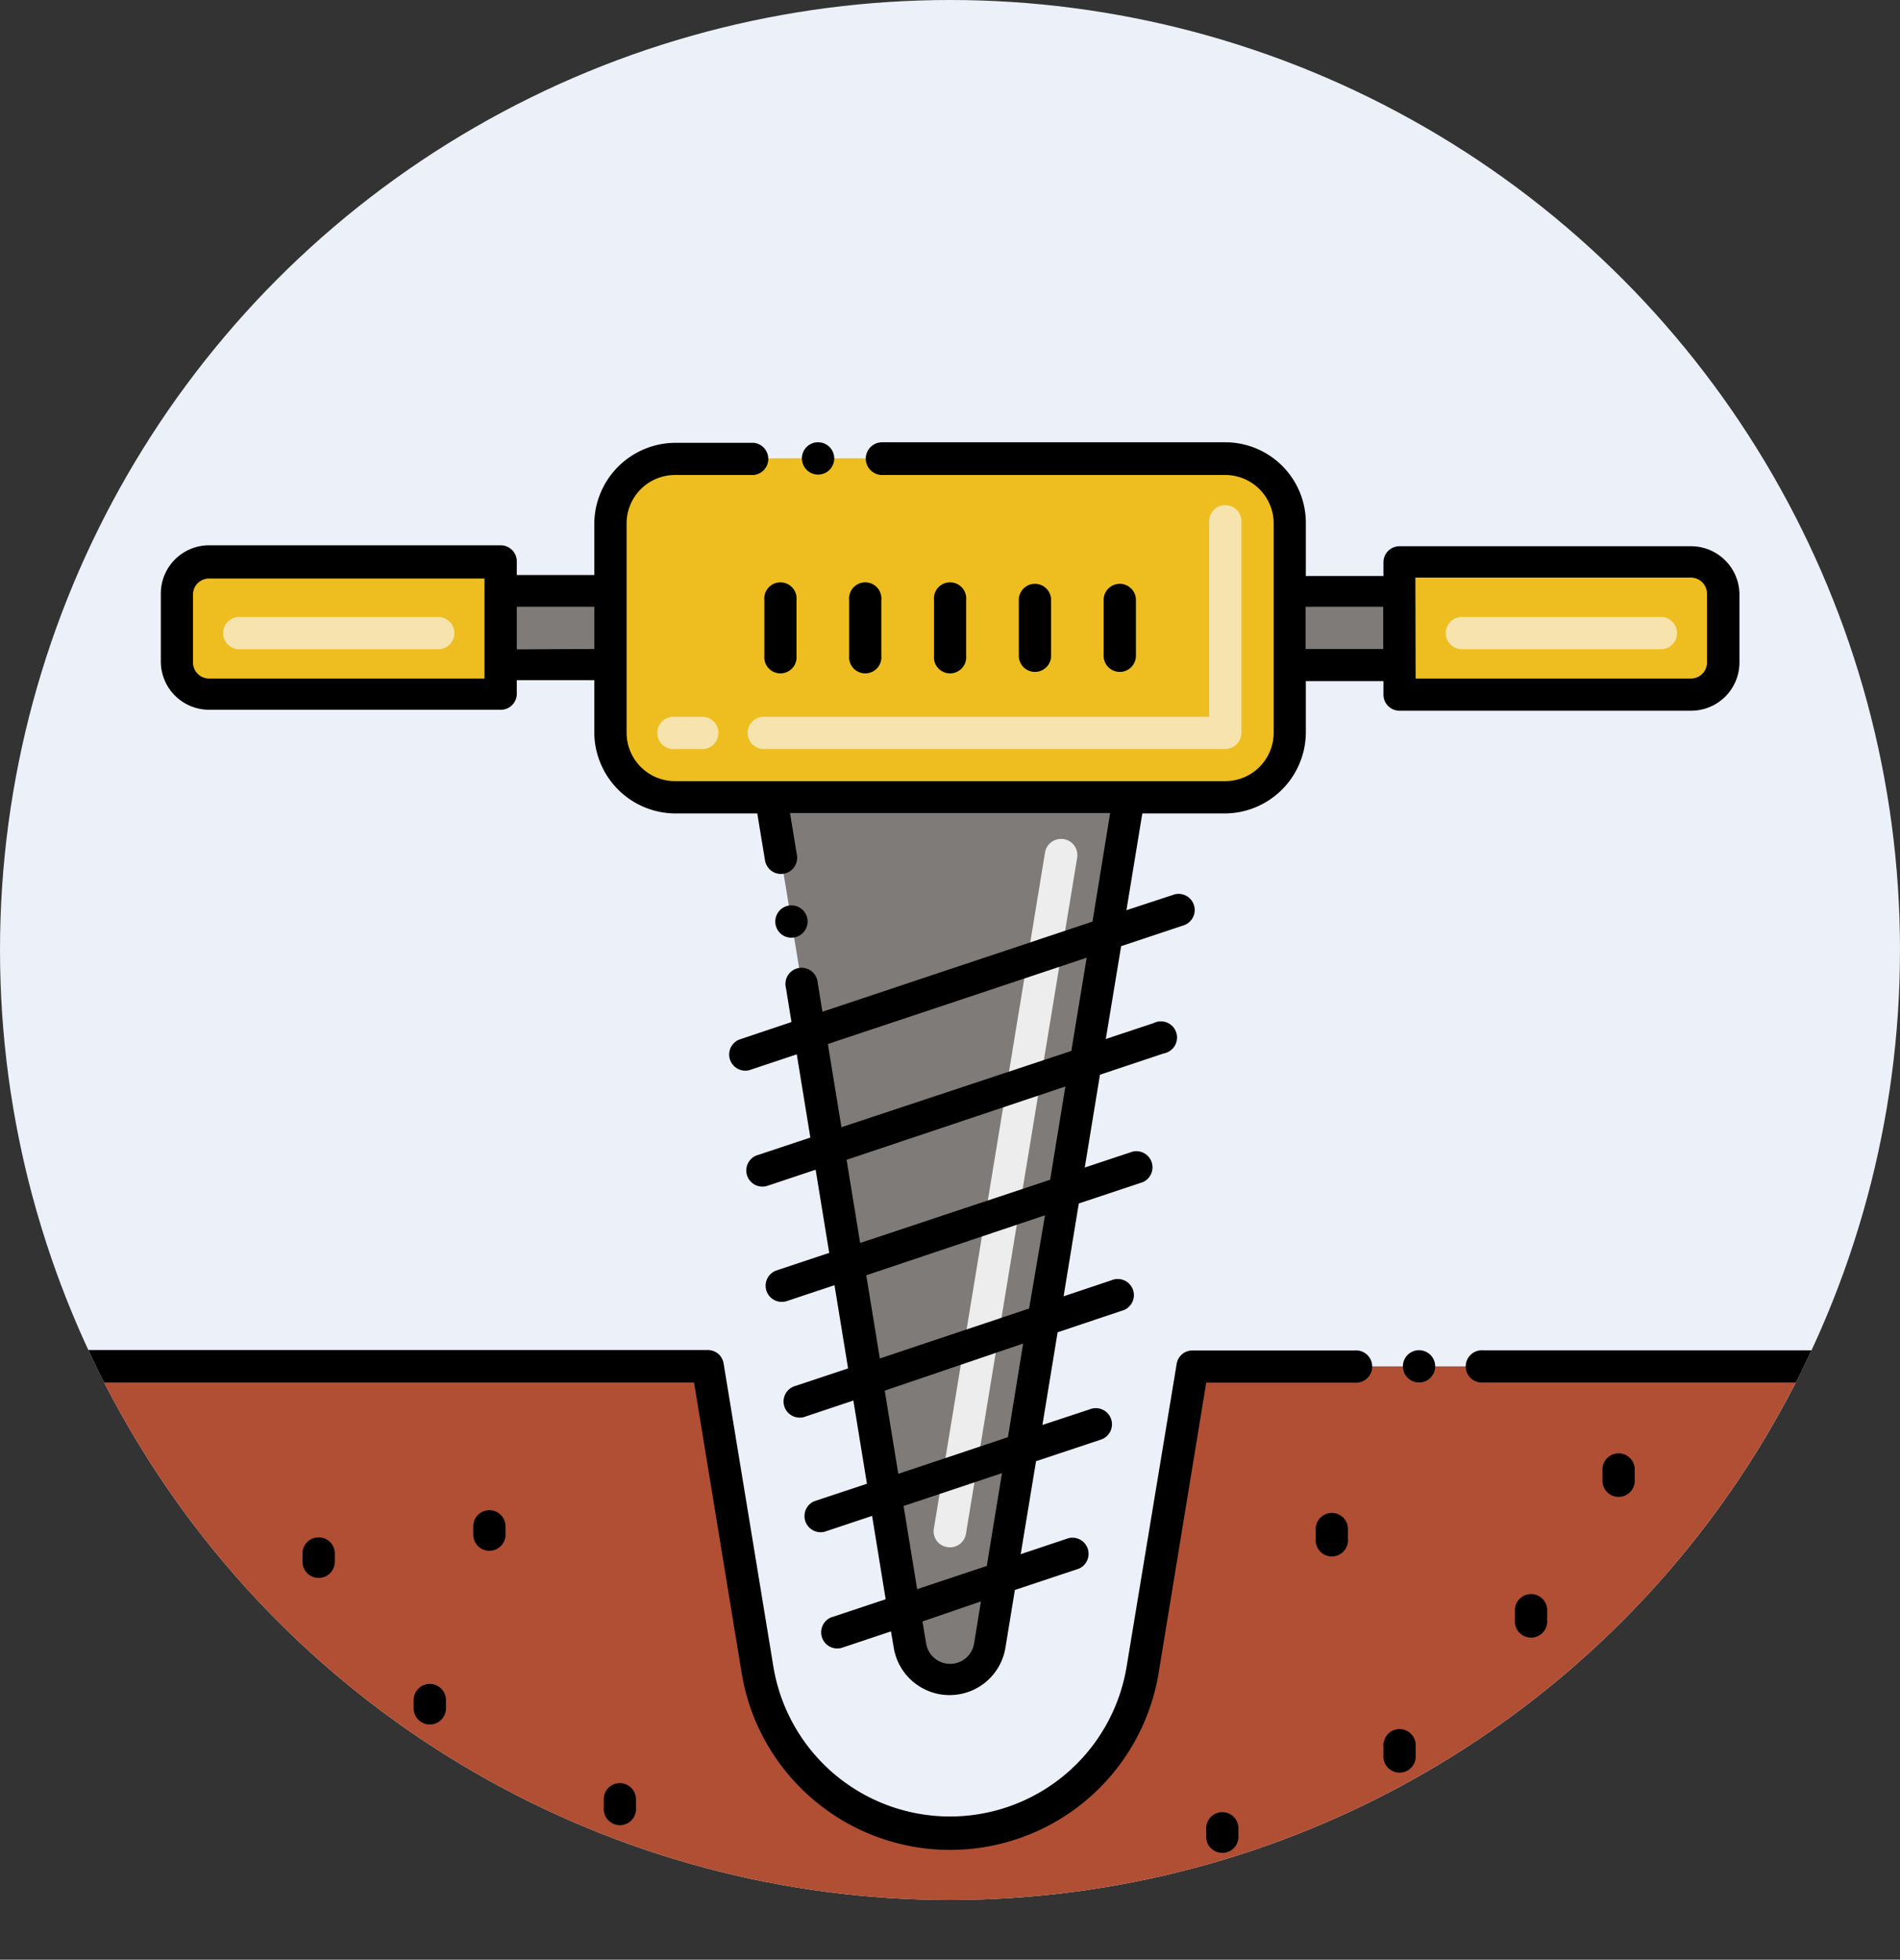 <svg id="Capa_1" data-name="Capa 1" xmlns="http://www.w3.org/2000/svg" xmlns:xlink="http://www.w3.org/1999/xlink" viewBox="0 0 140 144.4"><rect x="0" y="0" width="140" height="144.4" fill="#333333" stroke="none"/><defs><style>.cls-1{fill:none;}.cls-2{fill:#ecf0f8;}.cls-3{clip-path:url(#clip-path);}.cls-4{fill:#eebe20;}.cls-5{fill:#f6e3ae;}.cls-6{fill:#7e7b79;}.cls-7{fill:#ededed;}.cls-8{fill:#b14f34;}</style><clipPath id="clip-path" transform="translate(-5 -5)"><circle class="cls-1" cx="75" cy="75" r="70"/></clipPath></defs><title>MQ-001</title><circle class="cls-2" cx="70" cy="70" r="70"/><g class="cls-3"><path class="cls-4" d="M100,43.52V59a4.74,4.74,0,0,1-4.75,4.75H54.73A4.75,4.75,0,0,1,50,59V43.52a4.75,4.75,0,0,1,4.75-4.75H95.29A4.75,4.75,0,0,1,100,43.52Z" transform="translate(-5 -5)"/><path class="cls-5" d="M95.28,60.19H61.39a1.19,1.19,0,1,1,0-2.37H94.1V43.52a1.19,1.19,0,1,1,2.37,0V59A1.19,1.19,0,0,1,95.28,60.19Zm-38.64,0H54.73a1.19,1.19,0,1,1,0-2.37h1.91a1.19,1.19,0,1,1,0,2.37Z" transform="translate(-5 -5)"/><path class="cls-6" d="M88.2,63.75,78,126.25a3,3,0,0,1-5.88,0L61.81,63.75Z" transform="translate(-5 -5)"/><path class="cls-7" d="M74.81,119a1.17,1.17,0,0,1-1-1.36L82,67.83a1.2,1.2,0,0,1,1.37-1,1.19,1.19,0,0,1,1,1.37L76.18,118A1.19,1.19,0,0,1,74.81,119Z" transform="translate(-5 -5)"/><rect class="cls-6" x="95.03" y="43.52" width="8.09" height="5.49"/><path class="cls-4" d="M108.12,56.16V46.37h21.49A2.37,2.37,0,0,1,132,48.74v5a2.38,2.38,0,0,1-2.37,2.38Z" transform="translate(-5 -5)"/><rect class="cls-6" x="36.89" y="43.52" width="8.09" height="5.49"/><path class="cls-4" d="M41.89,46.37v9.79H20.41A2.39,2.39,0,0,1,18,53.78v-5a2.38,2.38,0,0,1,2.38-2.37Z" transform="translate(-5 -5)"/><path class="cls-8" d="M143.3,105.68,132.68,149.4H17.33L6.71,105.68H57.14l3.68,22.41a14.37,14.37,0,0,0,28.37,0l3.68-22.41Z" transform="translate(-5 -5)"/><path class="cls-5" d="M127.38,52.84H112.72a1.19,1.19,0,0,1,0-2.38h14.66a1.19,1.19,0,0,1,0,2.38Z" transform="translate(-5 -5)"/><path class="cls-5" d="M37.29,52.84H22.63a1.19,1.19,0,0,1,0-2.38H37.29a1.19,1.19,0,0,1,0,2.38Z" transform="translate(-5 -5)"/><path d="M61.32,49.21v4.11a1.19,1.19,0,1,0,2.37,0V49.21a1.19,1.19,0,1,0-2.37,0Z" transform="translate(-5 -5)"/><path d="M67.57,53.32a1.19,1.19,0,1,0,2.37,0V49.21a1.19,1.19,0,1,0-2.37,0Z" transform="translate(-5 -5)"/><path d="M76.19,53.32V49.21a1.19,1.19,0,1,0-2.37,0v4.11a1.19,1.19,0,1,0,2.37,0Z" transform="translate(-5 -5)"/><path d="M82.45,53.32V49.21a1.19,1.19,0,1,0-2.38,0v4.11a1.19,1.19,0,1,0,2.38,0Z" transform="translate(-5 -5)"/><path d="M88.7,53.32V49.21a1.19,1.19,0,0,0-2.38,0v4.11a1.19,1.19,0,1,0,2.38,0Z" transform="translate(-5 -5)"/><path d="M63.5,74.08a1.19,1.19,0,1,0-1.36-1A1.18,1.18,0,0,0,63.5,74.08Z" transform="translate(-5 -5)"/><path d="M95.29,64.94A6,6,0,0,0,101.22,59V55.19h5.72v1a1.18,1.18,0,0,0,1.18,1.18h21.49a3.56,3.56,0,0,0,3.56-3.56v-5a3.57,3.57,0,0,0-3.56-3.56H108.12a1.18,1.18,0,0,0-1.18,1.19v1h-5.72V43.52a5.94,5.94,0,0,0-5.93-5.93H70A1.19,1.19,0,1,0,70,40H95.29a3.57,3.57,0,0,1,3.56,3.56V59a3.57,3.57,0,0,1-3.56,3.56H54.73A3.57,3.57,0,0,1,51.17,59V43.52A3.57,3.57,0,0,1,54.73,40h5.8a1.19,1.19,0,0,0,0-2.37h-5.8a6,6,0,0,0-5.94,5.93v3.81H43.08v-1a1.19,1.19,0,0,0-1.19-1.19H20.41a3.56,3.56,0,0,0-3.56,3.56v5a3.56,3.56,0,0,0,3.56,3.56H41.89a1.18,1.18,0,0,0,1.19-1.18v-1h5.71V59a6,6,0,0,0,5.94,5.94H60.8l.57,3.47A1.19,1.19,0,1,0,63.72,68l-.51-3.09H86.8l-1.3,8L65.6,79.55l-.35-2.15a1.19,1.19,0,1,0-2.34.39l.41,2.52-3.87,1.3a1.19,1.19,0,0,0,.75,2.25l3.51-1.17,1,6.13-3.81,1.27a1.19,1.19,0,1,0,.7,2.27l3.5-1.17,1,6.13-3.87,1.29a1.19,1.19,0,0,0,.75,2.26l3.51-1.17,1,6.13-3.87,1.29a1.19,1.19,0,1,0,.76,2.25l3.5-1.17,1,6.13L65,115.62a1.19,1.19,0,0,0,.75,2.25l3.51-1.17,1,6.14-3.87,1.29a1.19,1.19,0,1,0,.76,2.25l3.5-1.17.21,1.23a4.17,4.17,0,0,0,8.22,0l.7-4.28,4.71-1.57a1.19,1.19,0,0,0-.75-2.25l-3.53,1.18,1.13-6.85,4.71-1.57a1.19,1.19,0,1,0-.76-2.25L81.81,110l1.12-6.83,4.71-1.58a1.19,1.19,0,1,0-.75-2.25l-3.52,1.18,1.12-6.84,4.71-1.57a1.19,1.19,0,0,0-.75-2.25l-3.52,1.17,1.12-6.84,4.71-1.57A1.19,1.19,0,1,0,90,80.39l-3.52,1.17,1.13-6.84,4.7-1.57a1.19,1.19,0,0,0-.75-2.25L88,72.07l1.17-7.13Zm14-17.38h20.3a1.19,1.19,0,0,1,1.19,1.18v5A1.19,1.19,0,0,1,129.61,55h-20.3Zm-2.37,2.15v3.11h-5.72V49.71ZM40.7,55H20.41a1.19,1.19,0,0,1-1.19-1.19v-5a1.18,1.18,0,0,1,1.19-1.18H40.7Zm2.38-2.15V49.71h5.71v3.11Zm33.7,73.23a1.79,1.79,0,0,1-3.54,0l-.27-1.6L77.28,123Zm.93-5.69-5.13,1.71-1-6.13,7.25-2.42Zm1.56-9.49-8.08,2.7-1-6.13L80.39,104Zm1.56-9.48-11,3.68-1-6.13L82,94.55Zm1.55-9.49-14,4.66-1-6.13L83.5,85.06Zm1.56-9.49L67,88.06l-1-6.13,19.07-6.36Z" transform="translate(-5 -5)"/><path d="M65.27,37.59a1.19,1.19,0,1,1-1.18,1.18A1.18,1.18,0,0,1,65.27,37.59Z" transform="translate(-5 -5)"/><circle cx="104.56" cy="100.68" r="1.19"/><path d="M5.52,105.68a1.19,1.19,0,0,0,1.19,1.19H56.14l3.51,21.42a15.57,15.57,0,0,0,30.72,0l3.51-21.41h10.93a1.19,1.19,0,1,0,0-2.37H92.87a1.17,1.17,0,0,0-1.17,1L88,127.89a13.19,13.19,0,0,1-26,0l-3.68-22.41a1.17,1.17,0,0,0-1.17-1H6.71A1.19,1.19,0,0,0,5.52,105.68Z" transform="translate(-5 -5)"/><path d="M143.3,104.5h-29a1.19,1.19,0,1,0,0,2.37h29a1.19,1.19,0,1,0,0-2.37Z" transform="translate(-5 -5)"/><path d="M29.67,120.08v-.61a1.19,1.19,0,0,0-2.38,0v.61a1.19,1.19,0,0,0,2.38,0Z" transform="translate(-5 -5)"/><path d="M104.32,118.39v-.61a1.19,1.19,0,1,0-2.37,0v.61a1.19,1.19,0,1,0,2.37,0Z" transform="translate(-5 -5)"/><path d="M96.25,140.45v-.62a1.19,1.19,0,1,0-2.37,0v.62a1.19,1.19,0,0,0,2.37,0Z" transform="translate(-5 -5)"/><path d="M106.94,133.71v.61a1.19,1.19,0,1,0,2.37,0v-.61a1.19,1.19,0,1,0-2.37,0Z" transform="translate(-5 -5)"/><path d="M50.67,136.39a1.18,1.18,0,0,0-1.18,1.19v.61a1.19,1.19,0,1,0,2.37,0v-.61A1.19,1.19,0,0,0,50.67,136.39Z" transform="translate(-5 -5)"/><path d="M122.49,138.19v.61a1.19,1.19,0,1,0,2.37,0v-.61a1.19,1.19,0,1,0-2.37,0Z" transform="translate(-5 -5)"/><path d="M119,124.37v-.61a1.19,1.19,0,1,0-2.37,0v.61a1.19,1.19,0,1,0,2.37,0Z" transform="translate(-5 -5)"/><path d="M24,138.5v-.62a1.19,1.19,0,0,0-2.38,0v.62a1.19,1.19,0,0,0,2.38,0Z" transform="translate(-5 -5)"/><path d="M37.86,130.88v-.61a1.19,1.19,0,1,0-2.38,0v.61a1.19,1.19,0,1,0,2.38,0Z" transform="translate(-5 -5)"/><path d="M125.45,114v-.61a1.19,1.19,0,1,0-2.37,0V114a1.19,1.19,0,1,0,2.37,0Z" transform="translate(-5 -5)"/><path d="M42.25,118.08v-.61a1.19,1.19,0,1,0-2.38,0v.61a1.19,1.19,0,1,0,2.38,0Z" transform="translate(-5 -5)"/></g></svg>